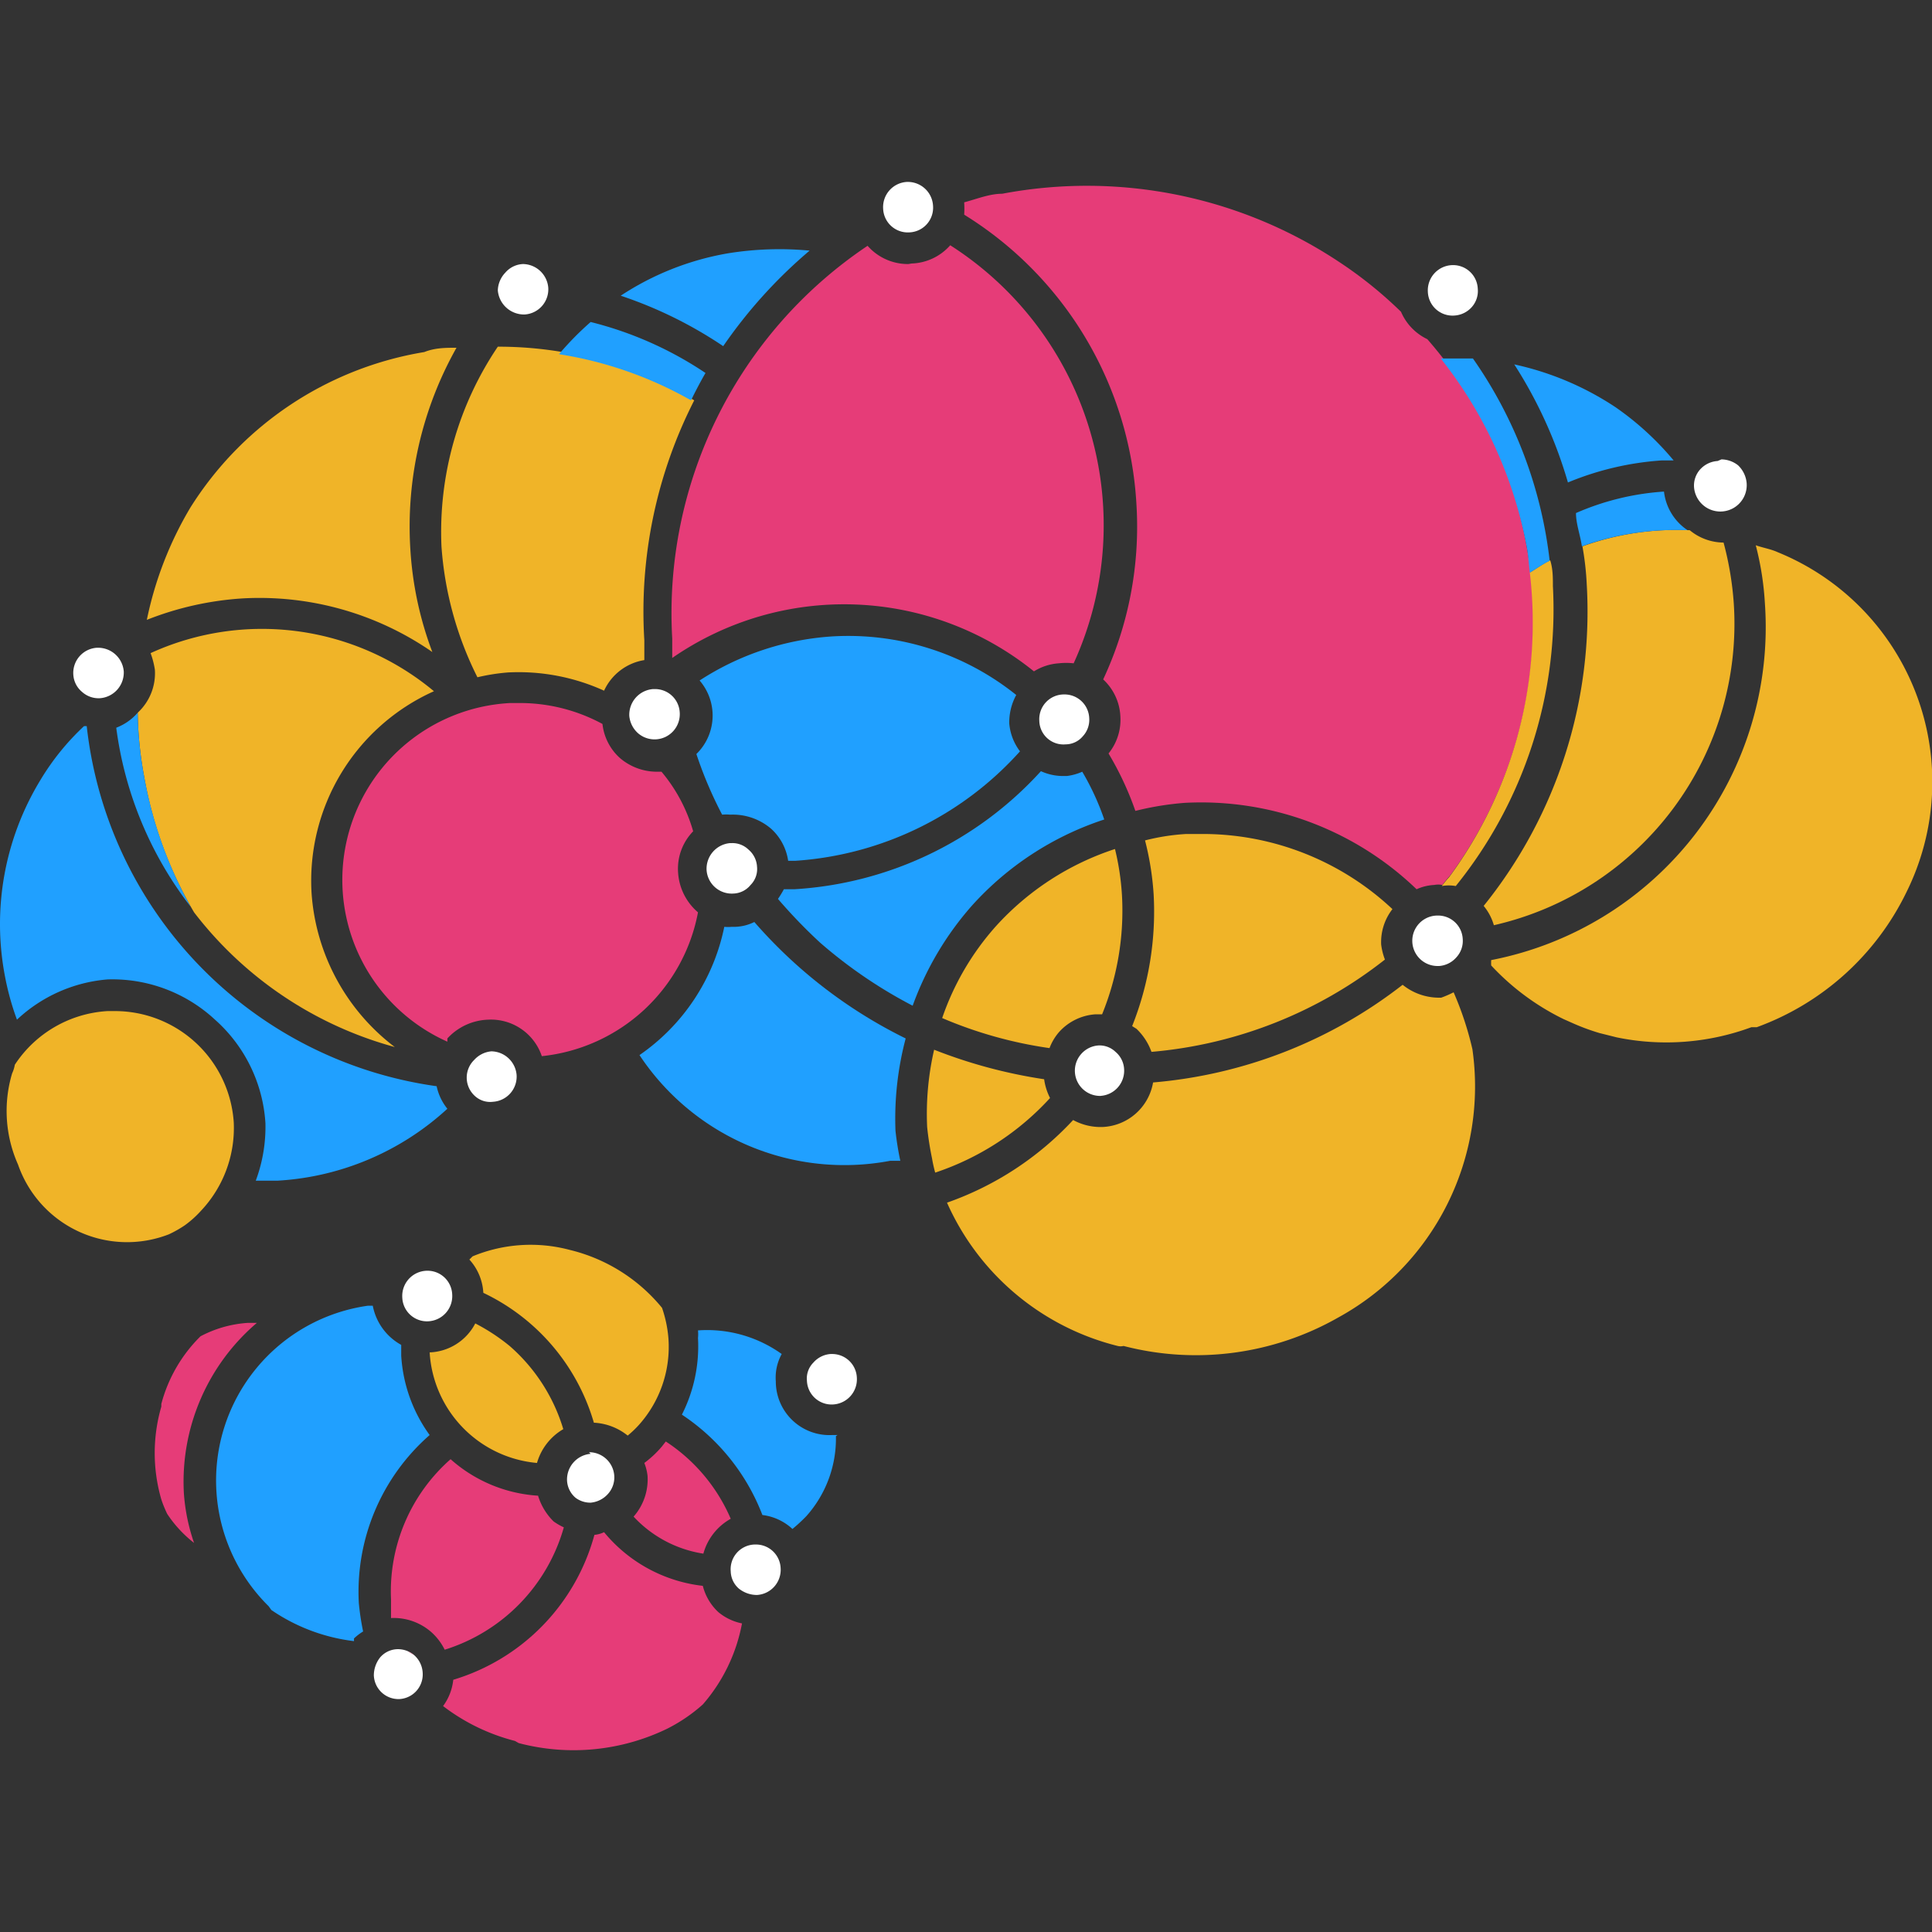 <?xml version="1.0" standalone="no"?><!DOCTYPE svg PUBLIC "-//W3C//DTD SVG 1.1//EN" "http://www.w3.org/Graphics/SVG/1.1/DTD/svg11.dtd"><svg t="1743402000815" class="icon" viewBox="0 0 1024 1024" version="1.1" xmlns="http://www.w3.org/2000/svg" p-id="8160" xmlns:xlink="http://www.w3.org/1999/xlink" width="200" height="200"><rect x="0" y="0" width="1024" height="1024" fill="#333333" stroke="none"/><path d="M113.95 540.444a79.929 79.929 0 0 1 26.738 54.898A81.92 81.92 0 0 1 135.568 625.778h11.662a145.351 145.351 0 0 0 89.884-38.116 28.444 28.444 0 0 1-5.689-11.947 216.747 216.747 0 0 1-185.458-190.862h-1.422a131.698 131.698 0 0 0-23.04 28.444 146.773 146.773 0 0 0-18.773 104.676 142.222 142.222 0 0 0 6.258 22.471A79.644 79.644 0 0 1 57.062 519.111 79.929 79.929 0 0 1 113.95 540.444zM385.879 134.258a149.333 149.333 0 0 0-56.889 22.471 224.427 224.427 0 0 1 54.329 26.738 257.991 257.991 0 0 1 45.796-50.631 170.667 170.667 0 0 0-43.236 1.422z" fill="#20A0FF" p-id="8161"></path><path d="M209.239 554.951a112.071 112.071 0 0 1-44.089-81.351 110.08 110.08 0 0 1 64.853-107.236 142.222 142.222 0 0 0-150.187-20.196 44.658 44.658 0 0 1 2.276 8.818 28.444 28.444 0 0 1-9.102 22.756 199.111 199.111 0 0 0 3.413 33.849A214.471 214.471 0 0 0 102.857 483.556a200.533 200.533 0 0 0 106.382 71.396z" fill="#F0B428" p-id="8162"></path><path d="M76.404 411.591a199.111 199.111 0 0 1-3.413-33.849 28.444 28.444 0 0 1-11.378 7.964 196.551 196.551 0 0 0 39.538 95.004 221.867 221.867 0 0 1-24.747-69.12z" fill="#20A0FF" p-id="8163"></path><path d="M100.866 269.084a191.431 191.431 0 0 0-23.04 59.449 166.116 166.116 0 0 1 50.916-11.378 160.711 160.711 0 0 1 100.409 28.444 185.173 185.173 0 0 1-11.662-54.613 193.138 193.138 0 0 1 24.462-106.667c-5.689 0-11.378 0-17.067 2.276a181.191 181.191 0 0 0-124.018 82.489z" fill="#F0B428" p-id="8164"></path><path d="M233.986 289.564a182.898 182.898 0 0 0 19.058 69.404 106.667 106.667 0 0 1 16.213-2.56 109.511 109.511 0 0 1 50.916 9.671 28.444 28.444 0 0 1 21.333-16.213v-10.524a246.329 246.329 0 0 1 26.453-127.147 203.378 203.378 0 0 0-104.107-28.444 175.502 175.502 0 0 0-29.867 105.813z" fill="#F0B428" p-id="8165"></path><path d="M366.253 212.196s3.698-7.68 7.68-14.507A193.138 193.138 0 0 0 313.062 170.667a158.436 158.436 0 0 0-16.782 17.067 205.938 205.938 0 0 1 69.973 24.462z" fill="#20A0FF" p-id="8166"></path><path d="M856.35 215.893a157.298 157.298 0 0 0-53.76-22.756 238.08 238.08 0 0 1 28.444 62.578 157.013 157.013 0 0 1 49.493-11.662h6.542a154.453 154.453 0 0 0-30.72-28.16z" fill="#20A0FF" p-id="8167"></path><path d="M928.315 544.427h2.844a142.222 142.222 0 0 0 79.36-71.68 131.413 131.413 0 0 0-68.267-180.053c-3.698-1.707-7.68-2.276-11.662-3.698a157.298 157.298 0 0 1 4.836 30.72 179.769 179.769 0 0 1-145.067 189.156 28.444 28.444 0 0 0 0 2.844 130.276 130.276 0 0 0 38.4 28.444l5.12 2.276a116.338 116.338 0 0 0 13.938 5.12l9.102 2.276a130.276 130.276 0 0 0 71.396-5.404z" fill="#F0B428" p-id="8168"></path><path d="M918.928 319.716a168.676 168.676 0 0 0-5.404-32.142 28.444 28.444 0 0 1-17.92-6.542 147.342 147.342 0 0 0-56.889 8.533 152.178 152.178 0 0 1 2.276 19.911 248.604 248.604 0 0 1-54.613 170.667 28.444 28.444 0 0 1 5.404 10.24 163.84 163.84 0 0 0 127.147-170.667z" fill="#F0B428" p-id="8169"></path><path d="M894.466 281.031a28.444 28.444 0 0 1-12.516-20.48 138.524 138.524 0 0 0-46.649 11.378c0 5.689 2.276 11.662 3.129 17.636a147.342 147.342 0 0 1 56.036-8.533z" fill="#20A0FF" p-id="8170"></path><path d="M531.23 102.684c-6.827 0-13.653 2.844-20.196 4.551a51.484 51.484 0 0 1 0 6.542 193.138 193.138 0 0 1 91.307 153.6 191.147 191.147 0 0 1-17.636 92.729 28.444 28.444 0 0 1 9.102 19.342 28.444 28.444 0 0 1-6.258 19.911 164.978 164.978 0 0 1 14.222 30.436 157.013 157.013 0 0 1 26.169-4.267 164.693 164.693 0 0 1 122.88 45.796 25.316 25.316 0 0 1 9.387-2.276 11.093 11.093 0 0 1 4.267 0 59.449 59.449 0 0 1 3.982-4.836 227.556 227.556 0 0 0-11.947-284.444 28.444 28.444 0 0 1-13.938-14.507 221.013 221.013 0 0 0-33.28-26.738 241.493 241.493 0 0 0-178.062-35.84z" fill="#E63C78" p-id="8171"></path><path d="M481.453 139.947a28.444 28.444 0 0 1-21.618-9.671 234.382 234.382 0 0 0-103.538 208.213v10.24a160.142 160.142 0 0 1 191.716 7.111 28.444 28.444 0 0 1 13.084-4.267 36.124 36.124 0 0 1 7.964 0 176.071 176.071 0 0 0-65.422-221.582 28.444 28.444 0 0 1-20.48 9.671z" fill="#E63C78" p-id="8172"></path><path d="M823.07 310.613c0-4.551 0-9.102-1.422-13.653-3.982 1.991-7.111 4.267-10.809 6.542a227.556 227.556 0 0 1-42.667 161.28 59.449 59.449 0 0 0-3.982 4.836 21.333 21.333 0 0 1 7.396 0 233.244 233.244 0 0 0 51.484-159.004z" fill="#F0B428" p-id="8173"></path><path d="M810.839 303.502c3.413-1.991 6.827-4.551 10.524-6.258a233.244 233.244 0 0 0-40.676-107.236h-17.067a227.556 227.556 0 0 1 45.511 99.556c0.853 4.267 1.138 9.102 1.707 13.938z" fill="#20A0FF" p-id="8174"></path><path d="M550.857 382.009a12.8 12.8 0 0 0 13.938 12.516 11.947 11.947 0 0 0 9.102-4.267 12.8 12.8 0 0 0 3.413-9.671 13.084 13.084 0 0 0-13.369-12.516 13.084 13.084 0 0 0-13.084 13.938zM910.395 244.338a13.653 13.653 0 0 0-9.102 4.267 12.8 12.8 0 0 0-3.413 9.671 13.369 13.369 0 0 0 27.876-2.276 14.791 14.791 0 0 0-4.551-9.387 14.507 14.507 0 0 0-8.818-3.129zM583.284 580.836a13.369 13.369 0 0 0 12.516-14.222 12.8 12.8 0 0 0-4.551-9.102 12.231 12.231 0 0 0-8.818-3.413 13.369 13.369 0 0 0-9.387 4.551 13.369 13.369 0 0 0 10.809 22.187zM480.599 96.427a13.369 13.369 0 0 0-12.516 14.222 13.084 13.084 0 0 0 13.938 12.516 13.084 13.084 0 0 0 12.516-13.938 13.369 13.369 0 0 0-13.084-12.8zM762.768 512a13.369 13.369 0 0 0 9.102-4.551 12.8 12.8 0 0 0 3.413-9.671 13.084 13.084 0 0 0-13.369-12.516 13.369 13.369 0 0 0 0 26.738zM756.795 154.738a13.084 13.084 0 0 0 13.938 12.516 13.369 13.369 0 0 0 9.387-4.551 12.8 12.8 0 0 0 3.129-9.671 13.084 13.084 0 0 0-13.369-12.516 13.369 13.369 0 0 0-13.084 14.222zM51.373 343.324a13.369 13.369 0 0 0-12.516 14.222 12.8 12.8 0 0 0 4.551 9.102 13.084 13.084 0 0 0 9.671 3.413 13.653 13.653 0 0 0 12.516-14.222 13.653 13.653 0 0 0-13.369-12.516zM263.853 153.884a13.938 13.938 0 0 0 14.222 12.8 13.369 13.369 0 0 0 12.516-14.222 13.653 13.653 0 0 0-13.369-12.516 13.084 13.084 0 0 0-9.387 4.551 14.222 14.222 0 0 0-3.982 9.387zM346.057 365.227a13.653 13.653 0 0 0-12.516 14.222 13.938 13.938 0 0 0 4.551 9.102 13.369 13.369 0 0 0 22.187-10.809 13.084 13.084 0 0 0-13.369-12.516zM261.293 583.964a13.369 13.369 0 0 0 12.516-14.222 13.653 13.653 0 0 0-13.369-12.516 13.938 13.938 0 0 0-9.102 4.551 13.084 13.084 0 0 0 0 18.773 11.947 11.947 0 0 0 9.956 3.413zM387.017 446.862a13.653 13.653 0 0 0-12.516 14.222 13.369 13.369 0 0 0 14.222 12.516 12.231 12.231 0 0 0 9.102-4.551 11.947 11.947 0 0 0 3.413-9.671 12.8 12.8 0 0 0-4.551-9.102 12.231 12.231 0 0 0-8.818-3.413z" fill="#FFFFFF" p-id="8175"></path><path d="M540.617 398.222a28.444 28.444 0 0 1-5.689-14.791 30.436 30.436 0 0 1 3.698-15.076 142.222 142.222 0 0 0-98.133-31.004 146.204 146.204 0 0 0-69.689 23.324 28.444 28.444 0 0 1 6.827 16.498 28.444 28.444 0 0 1-8.533 22.471 213.902 213.902 0 0 0 13.653 32.142 23.609 23.609 0 0 1 4.267 0 31.289 31.289 0 0 1 21.618 7.396 28.444 28.444 0 0 1 9.102 17.067h3.698A175.787 175.787 0 0 0 540.617 398.222zM471.782 615.253h5.404a154.453 154.453 0 0 1-2.56-15.929 165.831 165.831 0 0 1 5.404-48.924 256 256 0 0 1-80.213-61.724 24.462 24.462 0 0 1-9.956 2.56h-1.991a19.911 19.911 0 0 1-3.982 0 108.942 108.942 0 0 1-44.942 67.982 130.276 130.276 0 0 0 132.836 56.036zM565.079 394.524z" fill="#20A0FF" p-id="8176"></path><path d="M434.519 499.484A250.596 250.596 0 0 0 483.728 533.049a164.693 164.693 0 0 1 31.289-52.907 162.418 162.418 0 0 1 70.258-45.796 136.249 136.249 0 0 0-11.662-25.316 28.444 28.444 0 0 1-8.249 2.276h-1.991a28.444 28.444 0 0 1-11.662-2.56 192 192 0 0 1-130.844 62.578h-5.404a49.493 49.493 0 0 1-3.129 5.12 279.324 279.324 0 0 0 22.187 23.04z" fill="#20A0FF" p-id="8177"></path><path d="M732.048 500.622a28.444 28.444 0 0 1 5.973-18.773 147.058 147.058 0 0 0-100.409-39.822h-8.818a113.778 113.778 0 0 0-21.902 3.413 153.884 153.884 0 0 1 4.551 28.444 164.124 164.124 0 0 1-11.378 69.973l2.276 1.422a31.573 31.573 0 0 1 7.964 12.231 232.107 232.107 0 0 0 123.733-48.924 33.849 33.849 0 0 1-1.991-7.964zM580.724 537.6h3.413a145.636 145.636 0 0 0 10.524-63.147 137.102 137.102 0 0 0-3.698-24.462 146.489 146.489 0 0 0-63.147 40.96 142.222 142.222 0 0 0-28.444 48.64 225.28 225.28 0 0 0 56.889 15.929 28.444 28.444 0 0 1 4.836-8.249 28.444 28.444 0 0 1 19.627-9.671zM763.906 528.782h-1.991a30.72 30.72 0 0 1-18.489-6.827 249.173 249.173 0 0 1-132.267 51.769 28.444 28.444 0 0 1-26.738 23.609h-1.991a30.436 30.436 0 0 1-13.653-3.698 166.116 166.116 0 0 1-66.844 43.804 134.542 134.542 0 0 0 90.453 75.947 6.542 6.542 0 0 0 3.129 0 152.462 152.462 0 0 0 113.778-15.076 139.662 139.662 0 0 0 71.111-142.222 170.667 170.667 0 0 0-9.956-30.151 56.889 56.889 0 0 1-6.542 2.844zM553.417 572.018a267.093 267.093 0 0 1-58.311-15.644 151.609 151.609 0 0 0-3.698 40.96 165.262 165.262 0 0 0 2.56 16.498 74.24 74.24 0 0 0 1.707 7.68 144.213 144.213 0 0 0 60.871-39.538 31.289 31.289 0 0 1-3.129-9.956z" fill="#F0B428" p-id="8178"></path><path d="M369.95 483.556a30.151 30.151 0 0 1-10.524-20.764 28.444 28.444 0 0 1 7.964-22.187 85.333 85.333 0 0 0-16.782-31.573h-2.276a30.151 30.151 0 0 1-19.911-7.396 28.444 28.444 0 0 1-9.102-17.92 91.876 91.876 0 0 0-43.236-11.093h-5.689a93.867 93.867 0 0 0-33.28 179.484v-1.707a30.72 30.72 0 0 1 21.618-9.956 28.444 28.444 0 0 1 28.444 19.342A94.151 94.151 0 0 0 369.95 483.556z" fill="#E63C78" p-id="8179"></path><path d="M123.906 595.058a63.147 63.147 0 0 0-62.862-59.164H57.062a63.147 63.147 0 0 0-49.209 28.444 17.351 17.351 0 0 1-1.422 4.551 69.689 69.689 0 0 0 3.129 48.356A61.156 61.156 0 0 0 89.488 654.222a60.871 60.871 0 0 0 8.533-4.836 54.898 54.898 0 0 0 8.533-7.68 64 64 0 0 0 17.351-46.649z" fill="#F0B428" p-id="8180"></path><path d="M440.208 717.653a13.369 13.369 0 0 0-9.102 4.551 11.947 11.947 0 0 0-3.413 9.671 13.084 13.084 0 0 0 13.938 12.516 13.369 13.369 0 0 0 12.516-14.222 13.084 13.084 0 0 0-13.084-12.516zM313.062 770.56a13.653 13.653 0 0 0-12.516 14.222 12.8 12.8 0 0 0 4.551 9.102 13.084 13.084 0 0 0 7.964 2.56 13.938 13.938 0 0 0 9.102-4.551 13.084 13.084 0 0 0 3.413-9.671 13.369 13.369 0 0 0-13.369-12.516zM399.817 818.631a13.084 13.084 0 0 0-12.516 14.222 12.516 12.516 0 0 0 4.267 9.102 15.36 15.36 0 0 0 9.671 3.413 13.369 13.369 0 0 0 12.516-14.222 13.084 13.084 0 0 0-13.369-12.516zM211.515 900.551a13.084 13.084 0 0 0 12.516-13.938 13.369 13.369 0 0 0-4.551-9.387 13.369 13.369 0 0 0-8.818-3.129 12.516 12.516 0 0 0-9.102 4.267 15.36 15.36 0 0 0-3.413 9.671 13.084 13.084 0 0 0 13.369 12.516zM213.222 687.787a13.084 13.084 0 0 0 13.938 12.516 13.369 13.369 0 0 0 12.516-14.222 13.084 13.084 0 0 0-11.947-12.516 13.369 13.369 0 0 0-14.507 14.222z" fill="#FFFFFF" p-id="8181"></path><path d="M102.857 817.778a101.547 101.547 0 0 1-5.404-26.453 110.649 110.649 0 0 1 38.684-90.169h-4.836a62.009 62.009 0 0 0-25.031 7.111A78.507 78.507 0 0 0 85.506 744.107v1.422a88.178 88.178 0 0 0 0 49.209 62.009 62.009 0 0 0 3.129 7.68 64.284 64.284 0 0 0 14.222 15.36z" fill="#E63C78" p-id="8182"></path><path d="M143.817 853.333a98.133 98.133 0 0 0 43.804 16.498v-1.422a28.444 28.444 0 0 1 4.836-3.698 137.956 137.956 0 0 1-2.276-15.076A110.364 110.364 0 0 1 227.728 760.604a79.644 79.644 0 0 1-15.076-42.098v-5.689a30.151 30.151 0 0 1-15.076-20.764h-2.56A93.582 93.582 0 0 0 142.395 851.342z" fill="#20A0FF" p-id="8183"></path><path d="M443.906 760.604h-2.844a28.444 28.444 0 0 1-29.867-28.444 25.884 25.884 0 0 1 3.129-14.507 67.982 67.982 0 0 0-44.373-12.516 19.342 19.342 0 0 1 0 3.982 80.213 80.213 0 0 1-8.533 40.676 111.787 111.787 0 0 1 42.667 53.191 28.444 28.444 0 0 1 15.929 7.396 85.333 85.333 0 0 0 7.396-6.827 61.724 61.724 0 0 0 15.644-42.382z" fill="#20A0FF" p-id="8184"></path><path d="M387.302 804.978a92.444 92.444 0 0 0-34.418-40.96l-1.991 2.56a54.898 54.898 0 0 1-9.387 8.818 26.738 26.738 0 0 1 1.707 6.827 29.867 29.867 0 0 1-7.396 21.618 63.716 63.716 0 0 0 36.978 19.627 30.436 30.436 0 0 1 14.507-18.489zM298.839 809.529a33.564 33.564 0 0 1-5.404-3.129 32.142 32.142 0 0 1-8.249-13.653 76.8 76.8 0 0 1-46.364-19.342 93.298 93.298 0 0 0-31.573 74.24v9.956a30.151 30.151 0 0 1 21.618 7.68 30.72 30.72 0 0 1 6.827 9.102 95.004 95.004 0 0 0 63.147-64.853z" fill="#E63C78" p-id="8185"></path><path d="M274.946 923.876a113.778 113.778 0 0 0 78.791-7.68 87.324 87.324 0 0 0 18.773-12.8 90.738 90.738 0 0 0 20.764-42.951 28.444 28.444 0 0 1-12.516-5.973 28.444 28.444 0 0 1-8.249-13.938 79.36 79.36 0 0 1-52.338-28.444 15.076 15.076 0 0 1-5.12 1.422 110.364 110.364 0 0 1-74.809 76.8 28.444 28.444 0 0 1-5.404 13.938 105.813 105.813 0 0 0 38.116 18.489zM216.066 875.236l3.413 1.991a13.369 13.369 0 0 0-3.413-1.991z" fill="#E63C78" p-id="8186"></path><path d="M256.173 685.227a110.364 110.364 0 0 1 58.596 68.836 31.004 31.004 0 0 1 17.92 6.827 55.182 55.182 0 0 0 5.973-5.689 62.009 62.009 0 0 0 15.644-45.511 65.422 65.422 0 0 0-3.413-16.498 90.738 90.738 0 0 0-48.924-30.72 80.498 80.498 0 0 0-51.484 3.413l-1.707 1.707a28.444 28.444 0 0 1 7.396 17.636zM230.573 699.449h1.707zM251.906 701.44a28.444 28.444 0 0 1-24.178 15.36 62.578 62.578 0 0 0 56.889 58.596 30.436 30.436 0 0 1 13.938-17.92 94.436 94.436 0 0 0-28.444-44.089 104.107 104.107 0 0 0-18.204-11.947zM236.262 695.751a10.809 10.809 0 0 1-3.982 3.129 10.809 10.809 0 0 0 3.982-3.129z" fill="#F0B428" p-id="8187"></path></svg>